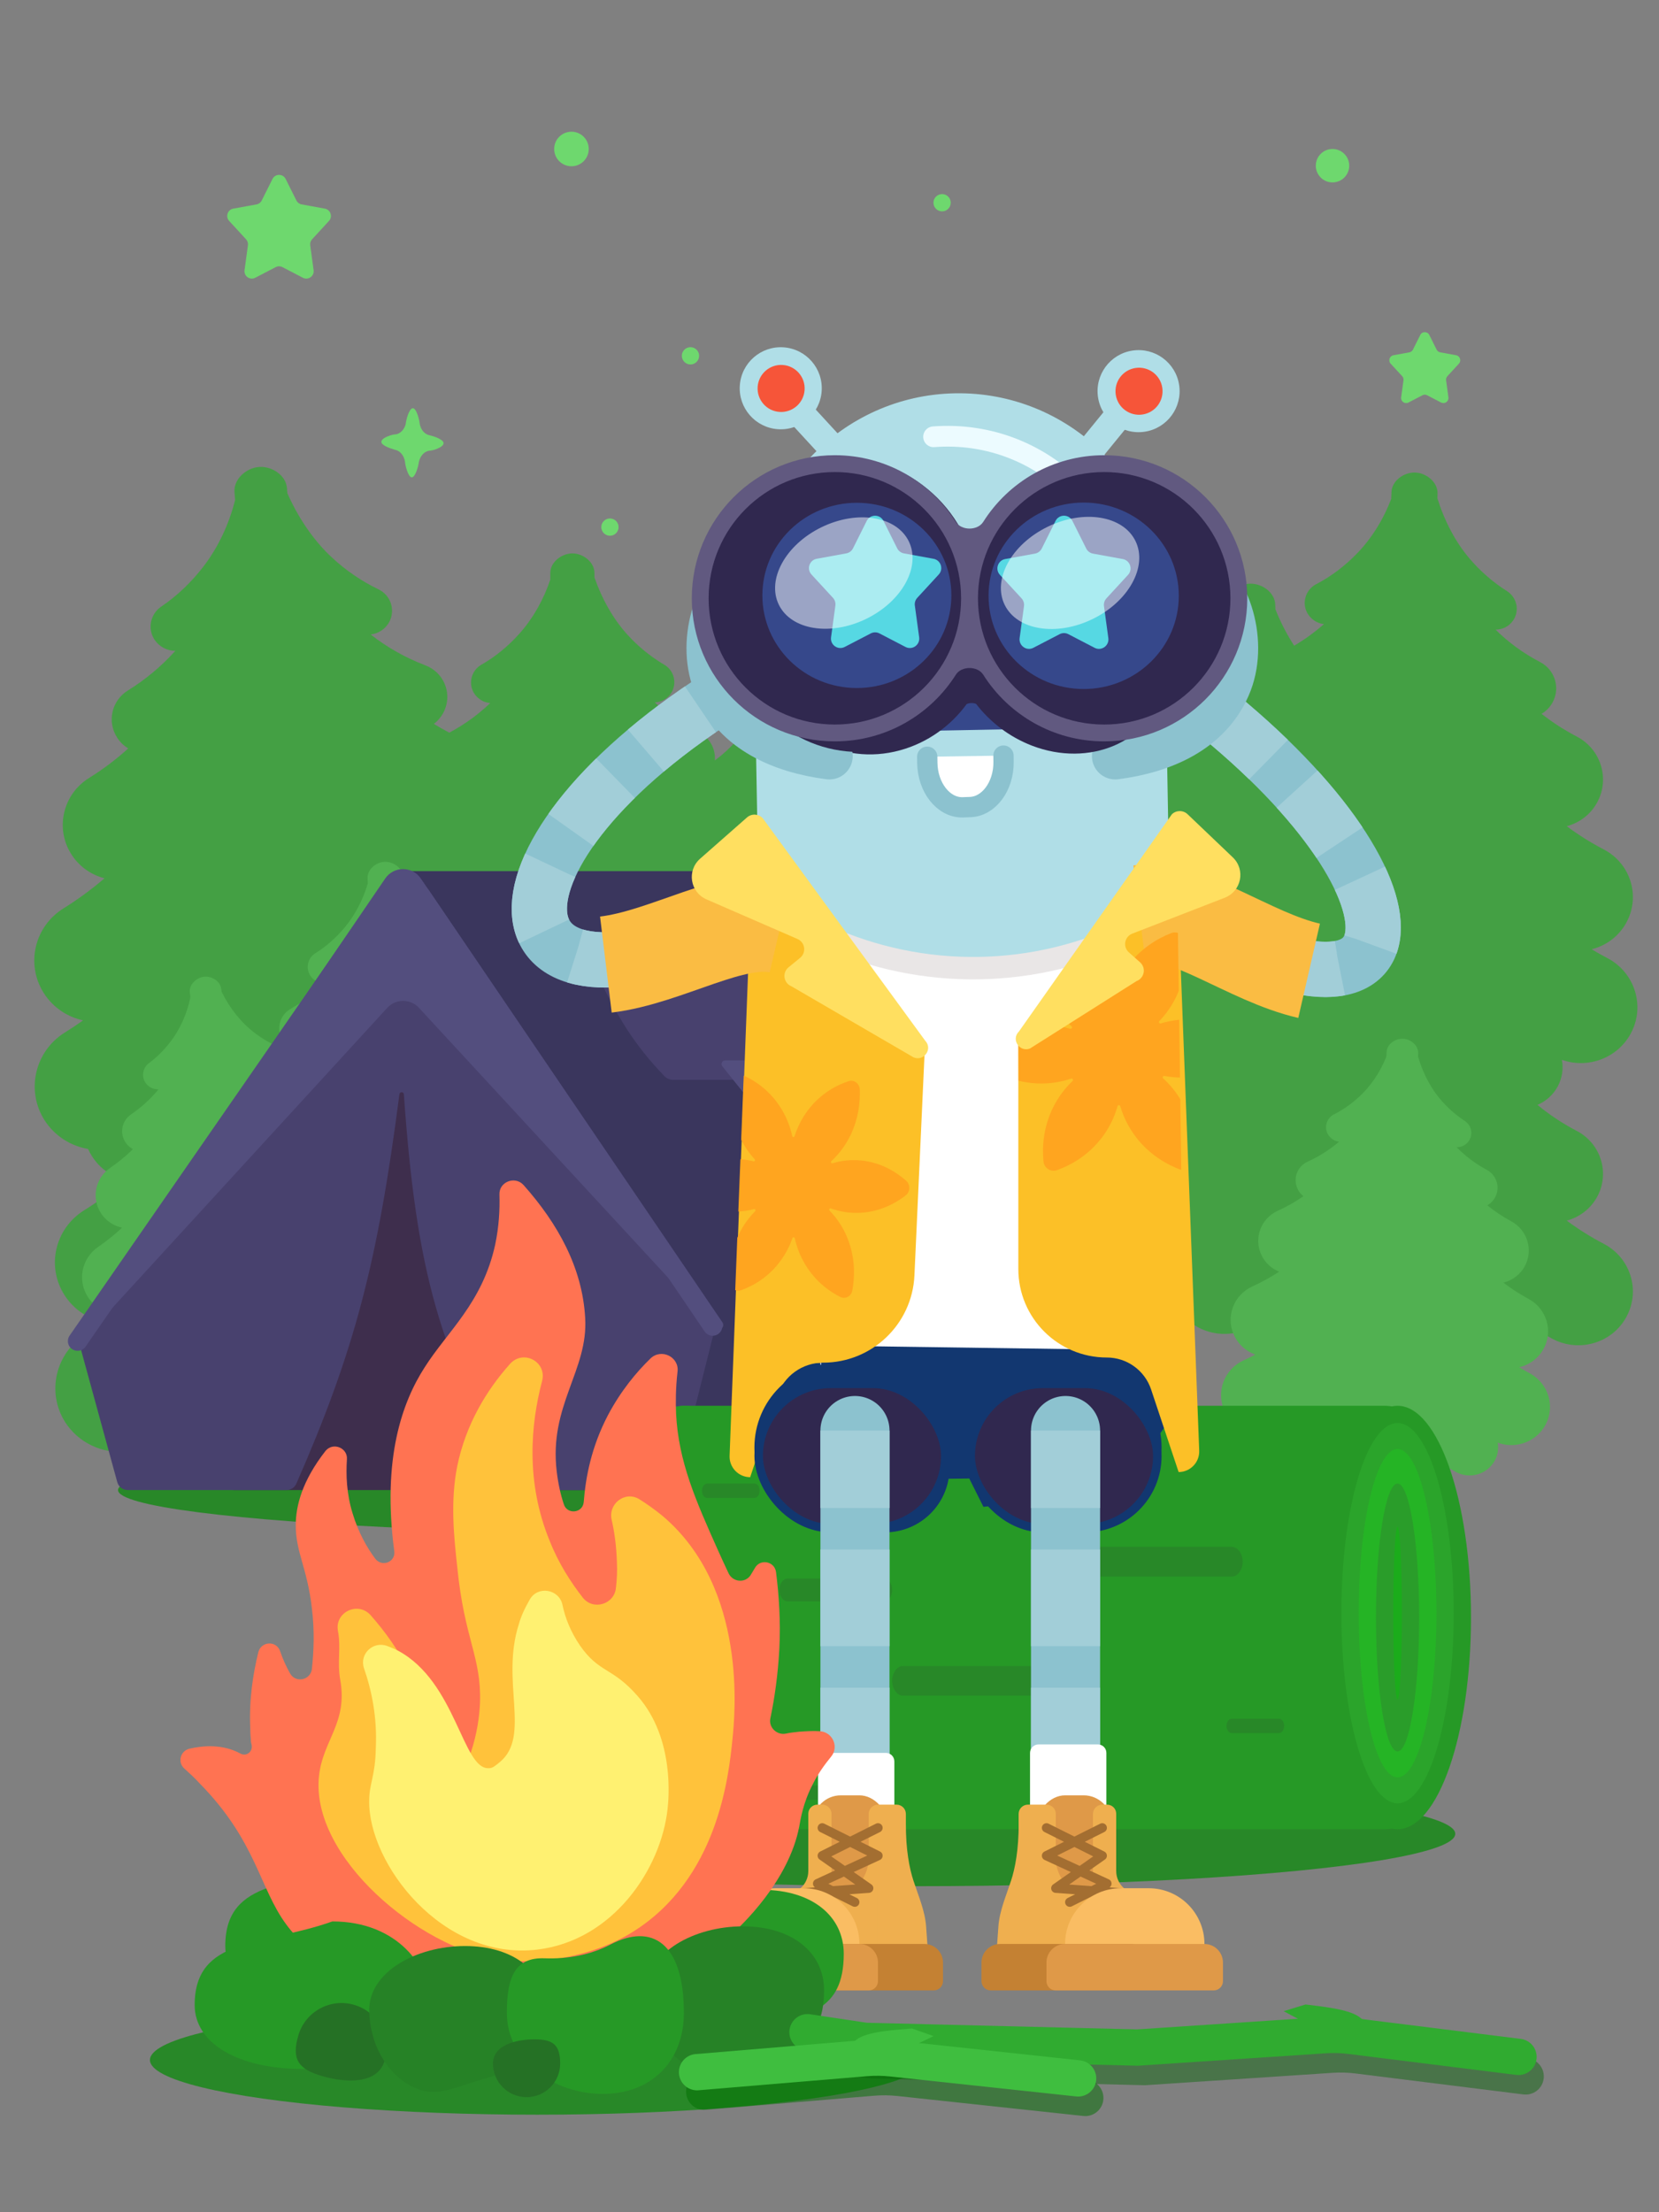 <svg width="192" height="256" viewBox="0 0 192 256" fill="none" xmlns="http://www.w3.org/2000/svg">
<rect x="0" y="0" width="192" height="256" fill="#808080" stroke="none"/>
<path d="M175 133.04C175.012 132.707 174.018 132.42 173.7 132.358L173.7 132.355C173.212 132.295 172.82 131.903 172.705 131.384C172.675 131.04 172.397 130.011 172.043 130C171.683 129.987 171.377 131.021 171.349 131.376C171.215 131.837 170.857 132.18 170.433 132.262C170.069 132.255 169.013 132.552 169 132.916C168.988 133.238 169.966 133.518 170.27 133.592L170.27 133.599C170.773 133.661 171.175 134.077 171.274 134.621L171.276 134.621C171.298 134.96 171.583 135.987 171.93 136C172.279 136.013 172.579 134.995 172.621 134.653L172.622 134.653C172.74 134.152 173.118 133.775 173.569 133.694C173.931 133.698 174.987 133.403 175 133.04Z" fill="#D14E66"/>
<circle opacity="0.5" cx="148.5" cy="84.5" r="1.5" fill="#D14E66"/>
<path fill-rule="evenodd" clip-rule="evenodd" d="M23.549 65.552C25.259 63.325 26.511 60.64 27.209 57.858L27.137 56.955C27.02 55.48 28.463 54.158 29.96 54.039C31.457 53.92 33.091 54.996 33.208 56.472L33.256 57.069C34.477 59.841 36.245 62.505 38.409 64.509C40.001 65.995 41.819 67.239 43.808 68.202C45.196 68.871 45.767 70.535 45.085 71.903C44.652 72.772 43.813 73.316 42.903 73.425C44.799 74.914 46.918 76.112 49.234 76.997C51.282 77.774 52.297 80.054 51.496 82.073C51.221 82.769 50.77 83.344 50.213 83.769C50.794 84.126 51.389 84.465 51.998 84.783C53.748 83.854 55.337 82.7 56.739 81.356C55.975 81.308 55.244 80.866 54.822 80.152C54.179 79.033 54.572 77.572 55.699 76.931C57.362 75.984 58.846 74.739 60.107 73.332C61.688 71.564 62.916 69.378 63.686 67.073V66.314C63.686 65.06 64.982 64.04 66.243 64.04C67.504 64.04 68.8 65.06 68.8 66.314V66.825C69.638 69.246 70.94 71.612 72.617 73.449C73.851 74.811 75.29 75.984 76.891 76.931C78.009 77.59 78.375 79.033 77.713 80.143C77.293 80.848 76.555 81.25 75.786 81.282C77.275 82.668 78.971 83.824 80.852 84.728C82.135 85.34 82.843 86.666 82.731 87.998C83.623 87.346 84.439 86.595 85.168 85.781C86.524 84.265 87.577 82.391 88.237 80.415V79.761C88.237 78.686 89.349 77.811 90.431 77.811C91.513 77.811 92.625 78.686 92.625 79.761V80.197C93.344 82.275 94.461 84.306 95.9 85.882C96.958 87.051 98.194 88.057 99.567 88.87C100.526 89.434 100.84 90.673 100.272 91.625C99.912 92.23 99.278 92.576 98.617 92.602C99.895 93.792 101.35 94.784 102.964 95.559C104.391 96.24 104.99 97.951 104.299 99.367C104.062 99.856 103.705 100.247 103.281 100.522C104.342 101.305 105.484 101.991 106.7 102.577C109.025 103.699 109.999 106.477 108.879 108.792C108.293 110.002 107.248 110.844 106.051 111.212C107.183 112.001 108.386 112.702 109.653 113.312C112.238 114.558 113.32 117.646 112.069 120.215C111.405 121.589 110.207 122.536 108.842 122.931C109.333 123.206 109.835 123.467 110.348 123.713C113.025 124.998 114.153 128.202 112.856 130.864C111.675 133.29 108.902 134.431 106.393 133.643C106.516 134.2 106.518 134.786 106.386 135.361C107.445 136.911 107.668 138.965 106.792 140.774C106.109 142.186 104.89 143.167 103.494 143.596C104.813 144.515 106.215 145.333 107.692 146.044C110.706 147.496 111.966 151.096 110.509 154.091C109.734 155.692 108.339 156.796 106.747 157.256C107.319 157.576 107.904 157.881 108.502 158.168C111.622 159.666 112.937 163.4 111.425 166.504C110.048 169.331 106.815 170.661 103.891 169.742C104.104 170.711 104.005 171.755 103.538 172.72C102.429 175.002 99.666 175.967 97.368 174.858C96.772 174.572 96.187 174.268 95.616 173.947L94.966 176.628C94.706 177.692 93.758 178.441 92.659 178.441H77.788C76.698 178.441 75.741 177.692 75.481 176.628L74.891 174.192C74.468 174.438 74.038 174.675 73.601 174.903C72.922 175.255 72.188 175.426 71.464 175.426C69.801 175.426 68.191 174.524 67.36 172.954C66.849 171.983 66.724 170.91 66.928 169.911C66.316 170.102 65.688 170.193 65.062 170.193C63.185 170.193 61.362 169.354 60.148 167.852C58.873 170.287 55.913 171.442 53.265 170.424C51.189 169.633 49.217 168.667 47.359 167.535C45.515 170.666 42.095 172.916 38.254 173.222C34.79 173.497 31.415 172.158 29.087 169.838C27.817 170.879 26.473 171.842 25.058 172.722C24.284 173.2 23.43 173.471 22.57 173.539C20.596 173.696 18.601 172.787 17.467 171.018C16.77 169.924 16.52 168.674 16.67 167.478C15.961 167.762 15.222 167.929 14.479 167.988C11.794 168.202 9.09 166.975 7.543 164.577C5.357 161.13 6.415 156.581 9.906 154.413C10.623 153.969 11.322 153.504 12.003 153.019C10.191 152.623 8.533 151.541 7.46 149.863C5.337 146.54 6.366 142.153 9.735 140.059C11.419 139.011 13.004 137.848 14.479 136.576C12.944 136.179 11.554 135.229 10.642 133.794C10.47 133.524 10.321 133.245 10.194 132.961C8.189 132.615 6.336 131.467 5.156 129.638C2.969 126.191 4.028 121.642 7.519 119.474C8.236 119.029 8.935 118.565 9.616 118.08C7.804 117.684 6.145 116.602 5.072 114.924C2.95 111.6 3.978 107.214 7.347 105.12C9.032 104.072 10.617 102.908 12.092 101.637C10.556 101.24 9.166 100.29 8.255 98.855C6.35 95.866 7.275 91.915 10.308 90.029C11.939 89.014 13.454 87.871 14.842 86.607C14.328 86.299 13.877 85.869 13.538 85.327C12.367 83.487 12.932 81.061 14.795 79.908C16.863 78.627 18.705 77.078 20.293 75.311C19.384 75.323 18.48 74.873 17.915 74.075C17.046 72.82 17.376 71.063 18.653 70.203C20.539 68.932 22.184 67.327 23.549 65.552ZM185.608 143.934C184.095 143.144 182.665 142.247 181.324 141.248C182.794 140.856 184.1 139.888 184.865 138.456C186.327 135.717 185.263 132.327 182.487 130.873C180.845 130.015 179.325 129.007 177.935 127.856C178.909 127.442 179.751 126.709 180.285 125.714C180.807 124.734 180.95 123.657 180.763 122.647C183.778 123.708 187.2 122.455 188.741 119.584C190.433 116.434 189.202 112.524 186.003 110.859C185.391 110.539 184.792 110.202 184.207 109.849C185.883 109.434 187.378 108.346 188.245 106.72C189.877 103.68 188.697 99.912 185.608 98.297C184.095 97.507 182.665 96.61 181.324 95.611C182.794 95.219 184.1 94.251 184.865 92.819C186.327 90.08 185.264 86.69 182.487 85.236C181.031 84.475 179.671 83.597 178.413 82.605C178.939 82.292 179.389 81.837 179.697 81.26C180.598 79.584 179.945 77.497 178.24 76.614C176.313 75.609 174.589 74.352 173.088 72.863C173.894 72.862 174.683 72.474 175.149 71.758C175.88 70.636 175.552 69.131 174.411 68.408C172.777 67.369 171.32 66.102 170.084 64.648C168.406 62.688 167.137 60.194 166.353 57.662L166.372 57.129C166.419 55.833 165.105 54.73 163.79 54.683C162.476 54.635 161.086 55.64 161.039 56.936L161.011 57.717C160.123 60.072 158.76 62.287 157.044 64.056C155.677 65.463 154.082 66.694 152.313 67.611C151.114 68.23 150.649 69.726 151.279 70.906C151.69 71.657 152.431 72.14 153.221 72.222C152.162 73.157 151.012 73.993 149.779 74.718C148.911 73.397 148.181 71.965 147.608 70.508L147.586 69.944C147.532 68.559 146.044 67.49 144.639 67.544C143.234 67.599 141.834 68.781 141.888 70.166L141.92 71.007C141.163 73.585 139.888 76.052 138.203 78.072C136.859 79.681 135.259 81.12 133.446 82.239C132.219 82.995 131.843 84.626 132.609 85.833C133.107 86.601 133.938 87.057 134.789 87.08C133.236 88.673 131.454 90.053 129.47 91.173C127.683 92.18 127.063 94.43 128.089 96.195C128.386 96.715 128.79 97.134 129.26 97.442C127.913 98.572 126.453 99.584 124.889 100.471C121.98 102.121 120.965 105.782 122.634 108.65C123.433 110.028 124.698 110.971 126.12 111.4C124.691 112.534 123.164 113.563 121.547 114.48C118.316 116.312 117.187 120.377 119.047 123.567C119.987 125.176 121.496 126.251 123.175 126.691C122.52 127.118 121.849 127.526 121.163 127.914C117.814 129.81 116.652 134.026 118.566 137.334C119.923 139.636 122.406 140.886 124.927 140.788C125.624 140.76 126.322 140.632 126.996 140.394C126.81 141.507 126.997 142.687 127.607 143.738C128.601 145.435 130.433 146.362 132.286 146.29C133.093 146.258 133.903 146.037 134.645 145.619C135.12 145.35 135.587 145.071 136.046 144.782L136.138 145.105C135.186 146.805 135.052 148.918 135.971 150.807C137.032 152.984 139.188 154.275 141.464 154.357C142.452 154.393 143.458 154.205 144.408 153.754C147.217 152.43 149.856 150.848 152.296 149.022L152.236 150.694C152.061 155.552 156.171 159.641 160.935 159.813C165.7 159.985 170.094 156.203 170.269 151.345L170.374 148.429C173.162 150.98 176.288 153.163 179.712 154.953C182.8 156.558 186.623 155.399 188.245 152.358C189.877 149.317 188.697 145.549 185.608 143.934Z" fill="#44A044"/>
<path fill-rule="evenodd" clip-rule="evenodd" d="M46.634 101.451L46.65 101.85C47.4 103.746 48.52 105.584 49.923 106.988C50.955 108.028 52.146 108.911 53.458 109.61C54.373 110.095 54.714 111.228 54.221 112.13C53.907 112.703 53.33 113.047 52.715 113.097C53.952 114.147 55.345 115.008 56.879 115.662C58.236 116.238 58.859 117.796 58.269 119.132C58.067 119.592 57.75 119.967 57.366 120.237C58.387 120.921 59.479 121.513 60.637 122.009C62.848 122.957 63.863 125.489 62.906 127.672C62.406 128.812 61.464 129.63 60.363 130.017C61.448 130.702 62.596 131.304 63.8 131.819C66.259 132.872 67.385 135.686 66.317 138.11C65.749 139.407 64.666 140.328 63.406 140.745C63.876 140.981 64.354 141.203 64.842 141.412C67.388 142.497 68.562 145.417 67.454 147.928C66.346 150.44 63.389 151.593 60.843 150.508C58.227 149.392 55.797 147.99 53.575 146.32L53.683 148.961C53.847 152.955 50.367 156.345 46.316 156.511C44.017 156.606 41.816 155.65 40.312 154.076C36.67 153.776 30.927 152.95 30.468 152.379C28.658 152.454 26.872 151.559 25.894 149.908C24.513 147.534 25.342 144.504 27.745 143.136C28.238 142.856 28.72 142.562 29.189 142.254C27.981 141.941 26.894 141.171 26.216 140.015C24.875 137.726 25.679 134.804 27.998 133.483C29.157 132.822 30.253 132.081 31.277 131.264C30.256 130.958 29.348 130.283 28.772 129.296C27.569 127.238 28.293 124.606 30.38 123.416C31.502 122.777 32.548 122.048 33.513 121.235C33.176 121.015 32.884 120.715 32.67 120.341C31.93 119.074 32.373 117.458 33.655 116.731C35.078 115.923 36.356 114.929 37.469 113.782C36.858 113.768 36.26 113.441 35.901 112.89C35.349 112.024 35.616 110.852 36.497 110.306C37.797 109.5 38.945 108.464 39.908 107.306C41.114 105.854 42.025 104.083 42.565 102.232L42.54 101.619C42.499 100.625 43.504 99.773 44.513 99.732C45.522 99.691 46.593 100.457 46.634 101.451ZM93.186 113.424L93.174 113.907C93.939 116.283 95.162 118.618 96.765 120.445C97.943 121.797 99.328 122.971 100.875 123.928C101.955 124.595 102.281 126.006 101.607 127.068C101.178 127.744 100.445 128.118 99.691 128.13C101.118 129.511 102.752 130.673 104.575 131.595C106.187 132.405 106.824 134.359 105.997 135.944C105.714 136.49 105.297 136.922 104.806 137.222C105.999 138.139 107.286 138.949 108.662 139.646C111.288 140.98 112.326 144.154 110.984 146.744C110.282 148.099 109.065 149.024 107.688 149.409C108.961 150.334 110.317 151.161 111.75 151.888C114.67 153.369 115.823 156.896 114.325 159.772C113.528 161.311 112.133 162.352 110.56 162.761C111.113 163.085 111.679 163.394 112.257 163.686C115.281 165.214 116.483 168.874 114.93 171.854C113.514 174.57 110.313 175.787 107.467 174.824C107.654 175.771 107.533 176.784 107.052 177.711C105.913 179.903 103.182 180.776 100.955 179.644C100.376 179.352 99.811 179.044 99.257 178.718L98.558 181.307C98.279 182.336 97.333 183.041 96.255 183.015L81.677 182.668C80.608 182.642 79.687 181.892 79.458 180.852L78.935 178.472C78.515 178.701 78.088 178.922 77.654 179.133C76.98 179.459 76.257 179.608 75.547 179.591C73.917 179.552 72.36 178.638 71.581 177.093C71.103 176.137 71.004 175.092 71.228 174.125C70.625 174.297 70.007 174.37 69.394 174.356C67.177 174.303 65.066 173.069 64.002 170.973C62.504 167.964 63.757 164.328 66.801 162.848C67.425 162.546 68.036 162.224 68.634 161.886C67.185 161.407 65.921 160.381 65.185 158.917C63.728 156.014 64.943 152.508 67.88 151.079C69.351 150.362 70.749 149.543 72.067 148.625C70.841 148.17 69.782 147.273 69.156 146.019C67.85 143.409 68.943 140.252 71.587 138.964C73.008 138.272 74.344 137.465 75.588 136.548C75.193 136.252 74.86 135.862 74.629 135.389C73.825 133.782 74.494 131.842 76.118 131.057C77.921 130.183 79.562 129.07 81.013 127.757C80.266 127.69 79.562 127.245 79.166 126.542C78.561 125.44 78.981 124.029 80.1 123.433C81.752 122.552 83.236 121.377 84.505 120.039C86.093 118.361 87.346 116.27 88.153 114.053L88.171 113.304C88.2 112.086 89.495 111.125 90.731 111.155C91.967 111.184 93.215 112.205 93.186 113.424Z" fill="#51B151"/>
<path d="M154.382 172.164L165.003 172.703C165.788 172.742 166.492 172.247 166.716 171.502L168.751 164.697L151.463 163.82L152.8 170.797C152.946 171.56 153.603 172.124 154.382 172.164Z" fill="#51B151"/>
<path d="M149.974 169.802C150.492 169.828 151.021 169.733 151.519 169.509C153.853 168.449 155.954 167.032 157.765 165.286C158.721 164.361 159.545 163.398 160.247 162.434C160.76 163.299 161.356 164.175 162.061 165.036C163.828 167.2 165.991 168.988 168.496 170.338C170.098 171.206 172.106 170.623 172.98 169.048C173.854 167.466 173.263 165.489 171.661 164.62C169.923 163.681 168.423 162.446 167.205 160.95C164.963 158.198 164.223 155.234 163.998 153.231C163.822 151.654 162.514 150.428 160.905 150.334C159.297 150.24 157.853 151.3 157.493 152.85C157.002 154.951 155.849 158.005 153.136 160.614C151.87 161.837 150.392 162.831 148.753 163.58C147.095 164.329 146.369 166.27 147.132 167.903C147.669 169.045 148.786 169.742 149.974 169.802Z" fill="#51B151"/>
<path d="M145.59 165.864C146.292 165.9 147.009 165.776 147.684 165.465C151.053 163.939 154.083 161.89 156.702 159.365C158.224 157.893 159.511 156.364 160.588 154.824C161.382 156.222 162.328 157.64 163.461 159.029C166.011 162.155 169.133 164.734 172.748 166.684C174.923 167.857 177.646 167.074 178.836 164.931C180.027 162.789 179.222 160.097 177.047 158.924C174.473 157.532 172.255 155.704 170.446 153.493C167.118 149.412 166.028 145.028 165.692 142.066C165.448 139.921 163.675 138.263 161.492 138.133C159.309 138.003 157.353 139.447 156.863 141.548C156.135 144.655 154.427 149.172 150.415 153.04C148.537 154.847 146.355 156.324 143.924 157.424C141.676 158.443 140.691 161.07 141.725 163.293C142.459 164.841 143.974 165.782 145.59 165.864Z" fill="#51B151"/>
<path d="M159.337 170.833C162.952 171.016 166.324 168.286 166.505 164.723L167.162 151.758C167.343 148.194 164.265 145.138 160.65 144.955C157.035 144.771 153.663 147.501 153.482 151.064L152.825 164.029C152.644 167.593 155.723 170.649 159.337 170.833Z" fill="#51B151"/>
<path d="M146.552 157.014C147.229 157.049 147.92 156.93 148.575 156.63C151.826 155.156 154.756 153.179 157.275 150.746C158.742 149.328 159.983 147.848 161.025 146.364C161.789 147.715 162.705 149.081 163.797 150.417C166.256 153.436 169.274 155.919 172.757 157.806C174.858 158.937 177.489 158.18 178.632 156.112C179.78 154.045 179.009 151.451 176.909 150.313C174.428 148.971 172.283 147.21 170.541 145.073C167.334 141.139 166.275 136.904 165.952 134.045C165.718 131.978 164.006 130.373 161.9 130.247C159.793 130.121 157.904 131.517 157.43 133.542C156.727 136.542 155.078 140.902 151.207 144.63C149.396 146.376 147.288 147.8 144.942 148.865C142.772 149.85 141.818 152.382 142.823 154.527C143.528 156.029 144.994 156.935 146.552 157.014Z" fill="#51B151"/>
<path d="M159.84 160.946C163.104 161.112 166.153 158.564 166.322 155.237L166.935 143.147C167.103 139.82 164.328 136.977 161.064 136.812C157.801 136.646 154.752 139.194 154.583 142.521L153.97 154.611C153.801 157.938 156.577 160.781 159.84 160.946Z" fill="#51B151"/>
<path d="M149.325 147.441C149.931 147.472 150.558 147.363 151.148 147.092C153.9 145.848 156.374 144.168 158.508 142.112C159.639 141.023 160.605 139.888 161.438 138.752C162.039 139.775 162.749 140.803 163.575 141.818C165.66 144.376 168.211 146.478 171.165 148.075C173.053 149.093 175.425 148.412 176.454 146.55C177.483 144.688 176.789 142.354 174.9 141.33C172.85 140.221 171.086 138.767 169.645 137.004C166.999 133.758 166.126 130.269 165.862 127.906C165.649 126.044 164.109 124.596 162.212 124.487C160.316 124.378 158.614 125.63 158.188 127.452C157.608 129.933 156.247 133.533 153.056 136.611C151.561 138.053 149.824 139.226 147.884 140.107C145.931 140.994 145.073 143.275 145.974 145.203C146.603 146.554 147.92 147.37 149.325 147.441Z" fill="#51B151"/>
<path d="M160.678 150.563C162.831 150.672 164.597 149.04 164.705 146.919L165.315 134.881C165.423 132.76 163.83 130.957 161.678 130.848C159.526 130.739 157.759 132.372 157.652 134.492L157.041 146.531C156.934 148.651 158.526 150.454 160.678 150.563Z" fill="#51B151"/>
<path d="M152.215 138.937C152.585 138.956 152.973 138.886 153.333 138.725C155.437 137.775 157.327 136.494 158.962 134.919C160.127 133.793 161.064 132.612 161.828 131.434C162.394 132.532 163.099 133.65 163.991 134.745C165.583 136.695 167.531 138.299 169.781 139.514C170.94 140.143 172.389 139.723 173.023 138.577C173.658 137.438 173.231 136.001 172.072 135.379C170.37 134.46 168.907 133.253 167.714 131.79C165.52 129.098 164.797 126.18 164.576 124.223C164.448 123.083 163.502 122.164 162.34 122.105C162.333 122.105 162.327 122.104 162.321 122.104C161.165 122.045 160.132 122.832 159.871 123.946C159.389 125.996 158.265 128.98 155.619 131.529C154.381 132.721 152.941 133.704 151.336 134.43C150.137 134.971 149.611 136.372 150.165 137.559C150.546 138.392 151.353 138.893 152.215 138.937Z" fill="#51B151"/>
<path d="M161.212 141.404C162.527 141.471 163.686 140.473 163.751 139.176L164.234 129.661C164.3 128.364 163.248 127.254 161.933 127.188C160.617 127.121 159.459 128.119 159.393 129.415L158.911 138.925C158.845 140.227 159.89 141.337 161.212 141.404Z" fill="#51B151"/>
<path d="M155.075 132.129C155.356 132.143 155.647 132.087 155.923 131.954C157.467 131.181 158.862 130.176 160.07 128.969C160.845 128.195 161.535 127.34 162.133 126.417C162.659 127.41 163.284 128.345 163.996 129.2C165.046 130.464 166.277 131.57 167.665 132.479C168.439 132.986 169.487 132.783 169.999 132.021C170.512 131.26 170.302 130.225 169.527 129.718C168.418 128.989 167.432 128.107 166.599 127.098C165.338 125.58 164.433 123.614 163.949 121.668C163.774 120.955 163.147 120.302 162.4 120.264C162.394 120.264 162.387 120.264 162.381 120.263C161.627 120.225 160.943 120.837 160.709 121.542C160.095 123.413 159.038 125.19 157.669 126.562C156.718 127.512 155.613 128.34 154.391 128.95C153.563 129.363 153.23 130.383 153.65 131.198C153.942 131.751 154.494 132.099 155.075 132.129Z" fill="#51B151"/>
<path d="M161.69 133.928C162.59 133.973 163.553 133.298 163.598 132.411L164.131 121.905C164.176 121.017 163.286 120.248 162.386 120.203C161.485 120.157 160.522 120.832 160.477 121.719L159.945 132.225C159.893 133.113 160.783 133.882 161.69 133.928Z" fill="#51B151"/>
<path d="M24.706 165.595L35.26 164.286C36.04 164.189 36.647 163.578 36.739 162.807L37.564 155.751L20.385 157.884L22.91 164.523C23.188 165.249 23.932 165.692 24.706 165.595Z" fill="#51B151"/>
<path d="M19.957 164.033C20.471 163.969 20.977 163.784 21.428 163.476C23.542 162.028 25.367 160.268 26.848 158.235C27.629 157.158 28.273 156.067 28.798 154.996C29.453 155.759 30.192 156.518 31.036 157.245C33.15 159.07 35.59 160.455 38.292 161.351C40.02 161.929 41.896 161.007 42.484 159.303C43.071 157.594 42.146 155.75 40.418 155.172C38.543 154.547 36.852 153.591 35.394 152.328C32.708 150.007 31.466 147.216 30.898 145.283C30.451 143.76 28.95 142.779 27.349 142.965C25.749 143.151 24.511 144.445 24.425 146.035C24.305 148.189 23.698 151.396 21.479 154.436C20.444 155.859 19.16 157.095 17.676 158.117C16.173 159.141 15.795 161.179 16.828 162.655C17.556 163.686 18.777 164.179 19.957 164.033Z" fill="#51B151"/>
<path d="M14.957 160.914C15.655 160.828 16.34 160.581 16.951 160.158C20.004 158.071 22.633 155.528 24.775 152.588C26.018 150.874 27.022 149.145 27.815 147.442C28.839 148.681 30.017 149.914 31.374 151.086C34.427 153.723 37.948 155.721 41.846 157.016C44.192 157.795 46.737 156.551 47.539 154.235C48.34 151.918 47.081 149.407 44.736 148.628C41.96 147.704 39.458 146.287 37.293 144.423C33.309 140.98 31.476 136.852 30.631 133.993C30.02 131.923 27.986 130.596 25.814 130.847C23.641 131.097 21.965 132.858 21.846 135.012C21.668 138.198 20.768 142.943 17.487 147.448C15.95 149.553 14.058 151.386 11.854 152.89C9.816 154.284 9.302 157.041 10.705 159.051C11.697 160.449 13.351 161.114 14.957 160.914Z" fill="#51B151"/>
<path d="M29.358 163.425C32.95 162.979 35.798 159.707 35.359 156.166L33.76 143.283C33.32 139.742 29.759 137.265 26.167 137.711C22.575 138.157 19.727 141.429 20.166 144.97L21.765 157.853C22.205 161.394 25.767 163.871 29.358 163.425Z" fill="#51B151"/>
<path d="M14.367 152.032C15.04 151.949 15.7 151.712 16.293 151.303C19.239 149.288 21.783 146.833 23.841 144C25.041 142.35 26.006 140.677 26.775 139.035C27.762 140.234 28.901 141.42 30.207 142.546C33.153 145.093 36.555 147.016 40.313 148.27C42.578 149.02 45.038 147.819 45.805 145.585C46.578 143.35 45.369 140.929 43.103 140.172C40.428 139.28 38.01 137.918 35.924 136.115C32.084 132.796 30.307 128.809 29.494 126.048C28.904 124.053 26.941 122.77 24.844 123.011C22.748 123.251 21.129 124.954 21.013 127.03C20.841 130.106 19.972 134.686 16.806 139.029C15.325 141.062 13.495 142.829 11.369 144.285C9.403 145.631 8.902 148.29 10.264 150.228C11.218 151.585 12.819 152.224 14.367 152.032Z" fill="#51B151"/>
<path d="M28.138 153.602C31.381 153.199 33.943 150.162 33.532 146.856L32.041 134.843C31.631 131.536 28.405 129.218 25.162 129.62C21.919 130.023 19.358 133.06 19.768 136.366L21.259 148.379C21.669 151.685 24.895 154.004 28.138 153.602Z" fill="#51B151"/>
<path d="M15.443 142.123C16.046 142.048 16.644 141.832 17.178 141.463C19.674 139.761 21.819 137.678 23.564 135.283C24.489 134.015 25.245 132.729 25.867 131.466C26.637 132.369 27.514 133.259 28.503 134.116C31.001 136.274 33.877 137.902 37.063 138.963C39.099 139.638 41.317 138.557 42.008 136.545C42.699 134.532 41.61 132.354 39.573 131.672C37.362 130.935 35.373 129.81 33.648 128.322C30.479 125.584 29.015 122.299 28.345 120.017C27.813 118.221 26.045 117.062 24.159 117.283C22.272 117.504 20.812 119.032 20.709 120.901C20.567 123.444 19.851 127.225 17.242 130.81C16.02 132.489 14.512 133.945 12.754 135.149C10.984 136.361 10.534 138.756 11.756 140.499C12.61 141.721 14.047 142.296 15.443 142.123Z" fill="#51B151"/>
<path d="M27.164 143.231C29.303 142.965 30.76 141.051 30.499 138.944L29.014 126.982C28.752 124.875 26.872 123.375 24.733 123.641C22.594 123.906 21.137 125.82 21.399 127.927L22.883 139.889C23.145 141.996 25.026 143.496 27.164 143.231Z" fill="#51B151"/>
<path d="M16.816 133.247C17.184 133.201 17.554 133.065 17.881 132.844C19.788 131.544 21.427 129.955 22.765 128.12C23.718 126.81 24.436 125.483 24.984 124.191C25.731 125.174 26.62 126.153 27.688 127.077C29.593 128.722 31.79 129.964 34.217 130.771C35.467 131.189 36.822 130.525 37.248 129.287C37.675 128.054 37.006 126.713 35.756 126.301C33.921 125.691 32.271 124.756 30.842 123.522C28.215 121.251 26.997 118.503 26.441 116.613C26.117 115.512 25.026 114.771 23.872 114.915C23.865 114.916 23.859 114.916 23.852 114.917C22.704 115.06 21.823 116.013 21.759 117.155C21.64 119.258 21.049 122.392 18.885 125.36C17.872 126.749 16.625 127.967 15.169 128.96C14.082 129.7 13.807 131.172 14.559 132.245C15.078 132.998 15.96 133.353 16.816 133.247Z" fill="#51B151"/>
<path d="M26.105 134.117C27.412 133.955 28.38 132.772 28.22 131.483L27.046 122.028C26.886 120.739 25.659 119.829 24.351 119.991C23.044 120.153 22.076 121.337 22.236 122.625L23.409 132.074C23.569 133.369 24.791 134.28 26.105 134.117Z" fill="#51B151"/>
<path d="M18.456 126.045C18.735 126.011 19.012 125.905 19.26 125.726C20.647 124.697 21.847 123.466 22.827 122.068C23.457 121.172 23.988 120.21 24.417 119.197C25.107 120.084 25.884 120.896 26.734 121.616C27.987 122.678 29.391 123.554 30.915 124.209C31.766 124.574 32.763 124.192 33.136 123.353C33.508 122.515 33.122 121.531 32.271 121.167C31.053 120.641 29.928 119.943 28.934 119.094C27.429 117.818 26.196 116.038 25.382 114.205C25.086 113.533 24.356 112.999 23.614 113.091C23.607 113.092 23.601 113.093 23.595 113.093C22.846 113.186 22.278 113.908 22.169 114.643C21.889 116.591 21.157 118.525 20.045 120.113C19.273 121.214 18.329 122.221 17.231 123.033C16.488 123.583 16.336 124.646 16.89 125.376C17.274 125.87 17.878 126.117 18.456 126.045Z" fill="#51B151"/>
<path d="M25.277 126.671C26.172 126.56 27.003 125.728 26.894 124.846L25.598 114.407C25.489 113.524 24.48 112.922 23.585 113.033C22.69 113.144 21.859 113.975 21.968 114.857L23.264 125.297C23.367 126.18 24.376 126.782 25.277 126.671Z" fill="#51B151"/>
<ellipse cx="62.181" cy="238.382" rx="44.827" ry="6.332" fill="#288828"/>
<ellipse cx="83.194" cy="172.432" rx="69.533" ry="5.156" fill="#288828"/>
<path d="M127.539 152.946L122.885 171.485C122.745 172.04 122.2 172.428 121.628 172.428H59.427C58.865 172.428 58.326 172.053 58.178 171.511L53.418 154.132C53.401 154.069 53.388 154.006 53.38 153.942L46.85 100.806H91.432C92.26 100.806 93.033 101.216 93.497 101.901L127.349 151.871C127.563 152.186 127.632 152.577 127.539 152.946Z" fill="#3A365D"/>
<path d="M123.799 154.033L119.416 171.49C119.277 172.044 118.731 172.433 118.159 172.433H55.98C55.408 172.433 54.863 172.044 54.724 171.49L50.341 154.033C50.129 153.189 50.767 152.371 51.637 152.371H122.502C123.372 152.371 124.01 153.189 123.799 154.033Z" fill="#3A365D"/>
<path d="M26.998 172.432H64.872L46.588 124.665L26.998 172.432Z" fill="#3E2E4D"/>
<path d="M82.933 152.952L78.279 171.488C78.14 172.043 77.641 172.431 77.07 172.431H61.093C60.669 172.431 60.272 172.212 60.044 171.855C50.811 157.355 48.151 146.675 46.74 126.627C46.719 126.325 46.265 126.312 46.226 126.612C43.705 146.112 41.04 156.304 34.3 171.683C34.102 172.136 33.652 172.431 33.158 172.431H14.775C14.213 172.431 13.72 172.056 13.572 171.514L8.95 154.638C8.846 154.26 8.915 153.854 9.136 153.53L44.502 101.88C45.493 100.432 47.63 100.434 48.619 101.883L82.74 151.873C82.956 152.189 83.026 152.581 82.933 152.952Z" fill="#48416E"/>
<path d="M82.478 153.452L48.758 103.727C47.774 102.277 45.642 102.266 44.644 103.706L8.978 155.196" stroke="#534E7E" stroke-width="2.243" stroke-linecap="round"/>
<path d="M48.705 101.665L83.597 153.005C83.987 153.579 83.192 154.211 82.721 153.701L48.485 116.626C47.495 115.554 45.8 115.557 44.814 116.633L9.317 155.369C8.847 155.883 8.048 155.25 8.44 154.675L44.582 101.662C45.573 100.208 47.716 100.21 48.705 101.665Z" fill="#534E7E"/>
<path d="M99.712 122.44C96.073 119.178 93.822 116.466 91.705 111.91C91.471 111.405 90.969 111.074 90.412 111.074H70.525C69.501 111.074 68.822 112.136 69.264 113.059C71.429 117.587 73.368 120.876 76.906 124.541C77.166 124.81 77.526 124.959 77.9 124.959H98.778C100.088 124.959 100.688 123.314 99.712 122.44Z" fill="#48416E"/>
<path d="M92.045 123.238C91.779 122.905 91.376 122.711 90.95 122.711H83.928C83.575 122.711 83.379 123.119 83.6 123.395L85.88 126.245C86.146 126.578 86.549 126.771 86.975 126.771H93.996C94.349 126.771 94.545 126.363 94.325 126.088L92.045 123.238Z" fill="#534E7E"/>
<ellipse cx="105.768" cy="212.21" rx="62.653" ry="6.063" fill="#288828"/>
<path d="M74.242 167.678C74.242 164.916 76.481 162.678 79.242 162.678H160.242C163.003 162.678 165.242 164.916 165.242 167.678V206.678C165.242 209.439 163.003 211.678 160.242 211.678H79.242C76.481 211.678 74.242 209.439 74.242 206.678V167.678Z" fill="#269926"/>
<path d="M161.742 211.678C157.048 211.678 153.242 200.709 153.242 187.178C153.242 173.647 157.048 162.678 161.742 162.678C166.436 162.678 170.242 173.647 170.242 187.178C170.242 200.709 166.436 211.678 161.742 211.678Z" fill="#269926"/>
<path d="M79.242 211.678C73.719 211.678 69.242 200.709 69.242 187.178C69.242 173.647 73.719 162.678 79.242 162.678C84.765 162.678 89.242 173.647 89.242 187.178C89.242 200.709 84.765 211.678 79.242 211.678Z" fill="#269926"/>
<path d="M161.742 208.678C158.152 208.678 155.242 198.828 155.242 186.678C155.242 174.528 158.152 164.678 161.742 164.678C165.332 164.678 168.242 174.528 168.242 186.678C168.242 198.828 165.332 208.678 161.742 208.678Z" fill="#2BA42B"/>
<path d="M161.742 205.678C159.257 205.678 157.242 197.171 157.242 186.678C157.242 176.184 159.257 167.678 161.742 167.678C164.227 167.678 166.242 176.184 166.242 186.678C166.242 197.171 164.227 205.678 161.742 205.678Z" fill="#25B425"/>
<path d="M161.742 202.678C160.361 202.678 159.242 195.738 159.242 187.178C159.242 178.617 160.361 171.678 161.742 171.678C163.123 171.678 164.242 178.617 164.242 187.178C164.242 195.738 163.123 202.678 161.742 202.678Z" fill="#2A9D2A"/>
<path d="M161.742 196.678C161.466 196.678 161.242 192.201 161.242 186.678C161.242 181.155 161.466 176.678 161.742 176.678C162.018 176.678 162.242 181.155 162.242 186.678C162.242 192.201 162.018 196.678 161.742 196.678Z" fill="#1BAC1B"/>
<path d="M142.573 182.442H125.399C124.727 182.442 124.152 181.649 124.152 180.723C124.152 179.797 124.727 179.004 125.399 179.004H142.573C143.244 179.004 143.82 179.797 143.82 180.723C143.82 181.649 143.244 182.442 142.573 182.442Z" fill="#288828"/>
<path d="M124.937 196.226H104.499C103.827 196.226 103.251 195.432 103.251 194.506C103.251 193.581 103.827 192.787 104.499 192.787H124.937C125.609 192.787 126.185 193.581 126.185 194.506C126.281 195.432 125.705 196.226 124.937 196.226Z" fill="#288828"/>
<path d="M102.294 185.311H91.163C90.588 185.311 90.204 184.65 90.204 183.989C90.204 183.195 90.684 182.666 91.163 182.666H102.294C102.87 182.666 103.254 183.327 103.254 183.989C103.254 184.65 102.87 185.311 102.294 185.311Z" fill="#288828"/>
<path d="M87.311 173.341H81.845C81.483 173.341 81.242 172.925 81.242 172.509C81.242 172.01 81.544 171.678 81.845 171.678H87.311C87.672 171.678 87.914 172.093 87.914 172.509C87.914 172.925 87.672 173.341 87.311 173.341Z" fill="#288828"/>
<path d="M98.705 208.274H93.24C92.878 208.274 92.637 207.858 92.637 207.443C92.637 206.944 92.938 206.611 93.24 206.611H98.705C99.067 206.611 99.308 207.027 99.308 207.443C99.308 207.858 99.067 208.274 98.705 208.274Z" fill="#288828"/>
<path d="M148.014 200.552H142.548C142.186 200.552 141.945 200.136 141.945 199.72C141.945 199.221 142.247 198.889 142.548 198.889H148.014C148.376 198.889 148.617 199.304 148.617 199.72C148.617 200.136 148.376 200.552 148.014 200.552Z" fill="#288828"/>
<path d="M88.25 96.501L136.213 95.823C137.564 95.804 138.685 96.894 138.704 98.245L138.721 99.43C138.74 100.781 137.65 101.901 136.299 101.92L88.336 102.598C86.985 102.617 85.865 101.527 85.846 100.177L85.829 98.992C85.809 97.641 86.899 96.52 88.25 96.501Z" fill="#F6B11B"/>
<path d="M133.9 155.253C132.688 155.275 131.688 154.347 131.668 153.183L131.61 149.946C131.589 148.781 132.606 147.766 133.817 147.744L134.204 145.014L89.162 145.821L89.819 148.53C91.031 148.508 91.976 149.49 91.998 150.655L92.055 153.891C92.076 155.056 91.11 156.018 89.899 156.04L89.919 158.034L133.885 157.246L133.9 155.253Z" fill="#164664"/>
<path d="M135.403 157.148L87.198 157.83C86.853 157.835 86.566 157.546 86.561 157.188L86.504 153.16C86.499 152.803 86.777 152.506 87.122 152.502L135.328 151.82C135.673 151.816 135.959 152.104 135.965 152.462L136.021 156.49C136.026 156.848 135.748 157.144 135.403 157.148Z" fill="#CD7F4F"/>
<path d="M120.236 158.174L114.226 158.259C113.243 158.273 112.427 157.48 112.414 156.497L112.373 153.639C112.359 152.656 113.152 151.841 114.135 151.827L120.145 151.742C121.128 151.728 121.943 152.521 121.957 153.503L121.998 156.362C122.011 157.345 121.218 158.16 120.236 158.174Z" stroke="#FECA60" stroke-width="2.399" stroke-miterlimit="10"/>
<path d="M110.607 154.967L116.104 154.889" stroke="#FECA60" stroke-width="2.399" stroke-miterlimit="10" stroke-linecap="round"/>
<path d="M136.864 157.194L87.421 157.893L87.432 158.656C87.532 165.716 93.336 171.358 100.396 171.258L124.273 170.921C131.332 170.821 136.975 165.017 136.875 157.957L136.864 157.194Z" fill="#123770"/>
<path d="M110.379 167.503L107.925 174.375L103.016 170.939L106.452 162.595H115.778L121.668 173.393L113.815 174.375L110.379 167.503Z" fill="#123770"/>
<path d="M110.532 45.513C97.404 45.748 86.956 56.7 87.193 69.974L88.6 148.558C88.62 149.643 89.505 150.506 90.578 150.487L134.231 149.705C135.304 149.686 136.158 148.791 136.138 147.706L134.731 69.122C134.493 55.848 123.658 45.278 110.532 45.513Z" fill="#B0DEE7"/>
<path d="M116.135 87.439L116.144 88.145C116.18 91.005 114.41 93.368 112.211 93.396L111.383 93.426C109.185 93.454 107.356 91.136 107.32 88.276L107.311 87.57" fill="white"/>
<path d="M116.135 87.439L116.144 88.145C116.18 91.005 114.41 93.368 112.211 93.396L111.383 93.426C109.185 93.454 107.356 91.136 107.32 88.276L107.311 87.57" stroke="#8CC2CF" stroke-width="2.349" stroke-miterlimit="10" stroke-linecap="round" stroke-linejoin="round"/>
<path d="M94.927 162.179L95.149 108.176L95.367 108.275C106.78 113.493 119.941 113.27 131.17 107.667L130.948 161.67L94.927 162.179Z" fill="white"/>
<path d="M94.881 155.711L95.7 167.521L108.337 166.391C112.015 166.062 115.718 166.118 119.385 166.556L131.721 168.03L130.902 156.22L94.881 155.711Z" fill="#123770"/>
<path d="M95.146 108.178L95.363 108.277C106.776 113.495 119.937 113.271 131.166 107.669" stroke="#E9E6E6" stroke-width="2.595" stroke-linecap="round" stroke-linejoin="round"/>
<path d="M130.207 110.966L126.33 111.035C125.934 111.042 125.608 110.727 125.601 110.331C125.593 109.935 125.909 109.609 126.304 109.602L130.181 109.532C130.577 109.525 130.904 109.84 130.911 110.236C130.918 110.632 130.603 110.959 130.207 110.966Z" fill="#A2CED8"/>
<path d="M130.331 116.966L126.454 117.035C126.058 117.042 125.732 116.727 125.724 116.331C125.717 115.936 126.032 115.609 126.428 115.602L130.305 115.533C130.701 115.525 131.027 115.841 131.034 116.236C131.042 116.632 130.726 116.96 130.331 116.966Z" fill="#A2CED8"/>
<path d="M137.072 82.025L138.019 82.02C138.823 82.012 139.591 81.684 140.155 81.11C140.718 80.536 141.03 79.762 141.023 78.957L141.022 78.706C141.014 77.901 140.687 77.133 140.112 76.57C139.538 76.006 138.764 75.694 137.959 75.701L137.014 75.706L137.072 82.025Z" fill="#F65539"/>
<path d="M136.099 84.638L136.413 84.637C136.641 84.635 136.867 84.588 137.077 84.499C137.287 84.409 137.478 84.28 137.638 84.117C137.798 83.954 137.924 83.761 138.009 83.549C138.095 83.337 138.138 83.111 138.135 82.883L138.064 74.987C138.062 74.759 138.015 74.534 137.925 74.323C137.836 74.114 137.706 73.923 137.543 73.763C137.381 73.603 137.188 73.477 136.976 73.392C136.764 73.307 136.538 73.264 136.31 73.266L135.995 73.268C135.767 73.27 135.541 73.317 135.331 73.406C135.12 73.495 134.93 73.625 134.77 73.788C134.61 73.951 134.484 74.144 134.398 74.355C134.313 74.567 134.27 74.794 134.272 75.022L134.345 82.914C134.347 83.142 134.394 83.368 134.483 83.579C134.572 83.789 134.702 83.98 134.865 84.14C135.028 84.3 135.221 84.427 135.432 84.512C135.644 84.598 135.871 84.641 136.099 84.638Z" fill="#FFB762"/>
<path d="M130.269 113.969L126.392 114.038C125.996 114.045 125.67 113.73 125.662 113.334C125.655 112.938 125.97 112.611 126.366 112.604L130.243 112.535C130.639 112.528 130.965 112.843 130.972 113.239C130.98 113.635 130.665 113.961 130.269 113.969Z" fill="#A2CED8"/>
<path d="M85.573 82.517L84.626 82.547C83.822 82.568 83.043 82.27 82.458 81.716C81.874 81.163 81.534 80.401 81.511 79.597L81.503 79.345C81.482 78.541 81.781 77.761 82.334 77.177C82.887 76.593 83.649 76.252 84.453 76.23L85.398 76.201L85.573 82.517Z" fill="#F65539"/>
<path d="M86.634 85.092L86.321 85.102C86.093 85.109 85.866 85.07 85.652 84.989C85.439 84.907 85.244 84.784 85.078 84.628C84.912 84.471 84.779 84.283 84.686 84.074C84.592 83.866 84.541 83.641 84.535 83.412L84.316 75.52C84.31 75.292 84.349 75.065 84.43 74.852C84.512 74.638 84.634 74.443 84.791 74.278C84.948 74.112 85.136 73.979 85.345 73.886C85.553 73.793 85.778 73.742 86.006 73.735L86.32 73.726C86.549 73.719 86.776 73.758 86.989 73.839C87.203 73.921 87.398 74.043 87.564 74.2C87.73 74.357 87.863 74.545 87.956 74.754C88.049 74.962 88.1 75.187 88.107 75.415L88.324 83.304C88.331 83.533 88.292 83.76 88.211 83.974C88.129 84.187 88.007 84.383 87.85 84.549C87.693 84.715 87.505 84.848 87.296 84.942C87.088 85.035 86.863 85.086 86.634 85.092Z" fill="#FFB762"/>
<rect x="94.904" y="66.358" width="33.534" height="18.444" rx="9.222" transform="rotate(-1.078 94.904 66.358)" fill="#36488B"/>
<path d="M124.966 57.244C120.623 52.492 114.455 50.05 108.045 50.545" stroke="#ECFBFF" stroke-width="2.399" stroke-miterlimit="10" stroke-linecap="round"/>
<path d="M128.595 63.069C128.171 62.108 127.682 61.191 127.132 60.32" stroke="#ECFBFF" stroke-width="2.399" stroke-miterlimit="10" stroke-linecap="round"/>
<path d="M91.956 47.092L96.283 51.796" stroke="#B0DEE7" stroke-width="3.198" stroke-miterlimit="10"/>
<path d="M90.028 49.667C87.412 49.485 85.439 47.217 85.621 44.601C85.803 41.985 88.071 40.012 90.687 40.194C93.303 40.376 95.276 42.645 95.094 45.261C94.912 47.877 92.644 49.849 90.028 49.667Z" fill="#B0DEE7"/>
<path d="M90.212 47.668C88.712 47.564 87.581 46.263 87.685 44.763C87.79 43.263 89.09 42.131 90.59 42.236C92.09 42.34 93.222 43.641 93.117 45.141C93.013 46.641 91.712 47.772 90.212 47.668Z" fill="#F65539"/>
<path d="M128.093 157.093C130.418 157.093 132.483 158.582 133.219 160.788L136.405 170.346C137.757 170.346 138.839 169.222 138.787 167.871L136.182 99.796L117.854 120.877L117.855 146.856C117.855 152.51 122.439 157.093 128.093 157.093Z" fill="#FCC027"/>
<path d="M129.748 47.725L125.994 52.326" stroke="#B0DEE7" stroke-width="3.198" stroke-miterlimit="10"/>
<path d="M132.48 49.959C129.887 50.351 127.468 48.567 127.076 45.974C126.684 43.381 128.468 40.962 131.061 40.57C133.653 40.178 136.073 41.962 136.465 44.555C136.857 47.147 135.073 49.567 132.48 49.959Z" fill="#B0DEE7"/>
<path d="M132.229 47.966C130.742 48.191 129.355 47.168 129.13 45.681C128.905 44.195 129.928 42.807 131.415 42.582C132.902 42.358 134.289 43.381 134.514 44.867C134.739 46.354 133.716 47.742 132.229 47.966Z" fill="#F65539"/>
<path d="M86.385 106.465C55.197 120.919 54.23 98.494 84.77 79.678" stroke="#8CC2CF" stroke-width="6.397" stroke-miterlimit="10" stroke-linecap="round"/>
<path d="M135.877 105.507C165.377 123.153 166.888 102.654 138.49 80.738" stroke="#8CC2CF" stroke-width="6.397" stroke-miterlimit="10" stroke-linecap="round"/>
<path d="M86.385 106.465C55.196 120.919 54.23 98.493 84.77 79.678" stroke="#A2CED8" stroke-width="6.397" stroke-miterlimit="10" stroke-dasharray="7.92 4.75"/>
<path d="M135.877 105.507C165.377 123.153 166.888 102.654 138.49 80.738" stroke="#A2CED8" stroke-width="6.397" stroke-miterlimit="10" stroke-dasharray="7.92 4.75"/>
<path d="M95.262 157.689C92.859 157.689 90.725 159.226 89.965 161.506L86.82 170.941C85.467 170.941 84.386 169.817 84.437 168.466L87.042 100.391L107.032 121.271L105.83 147.591C105.572 153.241 100.917 157.689 95.262 157.689Z" fill="#FCC027"/>
<path d="M90.349 107.074C84.825 105.783 77.256 110.757 70.119 111.622" stroke="#FABC43" stroke-width="11.194" stroke-miterlimit="10"/>
<path d="M131.865 105.696C137.493 104.991 144.499 110.732 151.506 112.341" stroke="#FABC43" stroke-width="11.194" stroke-miterlimit="10"/>
<path d="M85.581 142.688C85.487 142.873 85.409 143.058 85.329 143.243L85.09 149.296C85.293 149.378 85.522 149.391 85.749 149.311C87.006 148.866 88.911 147.895 90.403 145.808C91 144.974 91.419 144.114 91.713 143.278C91.761 143.139 91.947 143.151 91.979 143.294C92.198 144.261 92.566 145.275 93.16 146.276C94.397 148.364 96.076 149.496 97.24 150.081C97.824 150.375 98.518 150.013 98.643 149.333C98.9 147.945 99.051 145.688 98.078 143.276C97.54 141.943 96.796 140.902 96.013 140.097C95.901 139.983 96.011 139.79 96.157 139.842C97.185 140.207 98.38 140.43 99.719 140.336C102.031 140.174 103.777 139.141 104.822 138.33C105.348 137.922 105.378 137.089 104.881 136.646C103.868 135.743 102.099 134.532 99.661 134.292C98.435 134.171 97.323 134.324 96.351 134.613C96.202 134.658 96.105 134.46 96.223 134.353C96.957 133.675 97.662 132.819 98.242 131.737C99.395 129.582 99.557 127.458 99.503 126.082C99.476 125.389 98.841 124.908 98.22 125.111C96.954 125.525 95.029 126.447 93.491 128.495C92.755 129.475 92.272 130.498 91.957 131.479C91.911 131.622 91.721 131.612 91.689 131.465C91.458 130.418 91.052 129.312 90.375 128.228C89.091 126.172 87.387 125.082 86.212 124.527C86.166 124.505 86.12 124.496 86.073 124.482L85.78 131.879C86.23 132.776 86.766 133.529 87.338 134.144C87.437 134.252 87.343 134.43 87.204 134.394C86.729 134.272 86.222 134.186 85.689 134.145L85.449 140.198C86.093 140.165 86.702 140.067 87.262 139.915C87.404 139.877 87.498 140.06 87.392 140.168C86.729 140.84 86.098 141.668 85.581 142.688Z" fill="#FFA51F"/>
<path d="M86.45 94.597L81.023 99.373C79.466 100.744 79.865 103.252 81.773 104.082L92.291 108.659C93.182 109.047 93.349 110.229 92.598 110.843L91.259 111.938C90.5 112.559 90.68 113.756 91.588 114.131L105.733 122.362C106.939 122.86 107.975 121.375 107.078 120.434L88.268 94.676C87.784 94.166 86.978 94.131 86.45 94.597Z" fill="#FFDF60"/>
<path fill-rule="evenodd" clip-rule="evenodd" d="M126.428 111.127C126.551 111.207 126.73 111.407 126.992 111.773C127.754 112.84 128.252 113.936 128.57 114.989C128.618 115.144 128.838 115.146 128.886 114.99C129.18 114.05 129.621 113.078 130.273 112.122C131.904 109.731 134.091 108.546 135.546 107.979C135.809 107.878 136.081 107.878 136.325 107.956L136.42 114.644C136.411 114.667 136.402 114.69 136.393 114.713C136.319 114.898 136.246 115.083 136.158 115.271C135.612 116.426 134.919 117.376 134.178 118.157C134.06 118.283 134.181 118.479 134.347 118.429C134.999 118.227 135.711 118.083 136.468 118.007L136.563 124.694C135.931 124.68 135.328 124.616 134.759 124.511C134.594 124.479 134.493 124.681 134.618 124.794C135.33 125.438 136.011 126.236 136.597 127.197L136.713 135.369C136.699 135.366 136.685 135.363 136.671 135.36C136.629 135.352 136.588 135.343 136.546 135.327C135.124 134.787 133.046 133.688 131.403 131.5C130.536 130.346 129.989 129.15 129.65 128.01C129.603 127.85 129.379 127.85 129.334 128.011C129.023 129.112 128.516 130.268 127.709 131.393C126.023 133.744 123.809 134.876 122.34 135.409C121.62 135.67 120.842 135.178 120.766 134.416C120.617 132.902 120.675 130.551 121.902 128.106C122.518 126.878 123.297 125.893 124.121 125.101C124.252 124.975 124.126 124.763 123.953 124.821C122.824 125.199 121.521 125.435 120.067 125.376C119.282 125.344 118.551 125.23 117.876 125.063L117.856 119.6L118.573 118.891C118.909 118.818 119.259 118.759 119.622 118.717C121.196 118.532 122.621 118.705 123.856 119.046C124.032 119.094 124.149 118.875 124.01 118.756C123.149 118.014 122.313 117.067 121.634 115.865L123.173 114.344C123.516 114.329 123.78 114.201 123.834 113.813C123.842 113.76 123.853 113.708 123.867 113.658L124.676 112.858C124.919 112.79 125.187 112.799 125.444 112.903C126.124 113.181 126.137 112.408 126.148 111.785C126.151 111.639 126.153 111.501 126.164 111.387L126.428 111.127Z" fill="#FFA51F"/>
<path d="M137.444 94.224L142.674 99.214C144.175 100.646 143.675 103.137 141.735 103.89L131.043 108.04C130.137 108.392 129.922 109.567 130.648 110.21L131.942 111.358C132.675 112.009 132.447 113.197 131.525 113.537L119.193 121.341C117.968 121.791 116.992 120.266 117.926 119.362L135.623 94.229C136.128 93.74 136.935 93.737 137.444 94.224Z" fill="#FFDF60"/>
<path d="M87.31 167.508C87.31 162.086 91.705 157.691 97.127 157.691H109.889H116.76L113.325 162.599L111.238 165.58C110.36 166.835 109.889 168.329 109.889 169.861C109.889 173.983 106.547 177.325 102.425 177.325H97.127C91.705 177.325 87.31 172.929 87.31 167.508Z" fill="#123770"/>
<path d="M134.431 167.508C134.431 162.086 130.036 157.691 124.614 157.691H111.852V166.035C111.852 172.27 116.907 177.325 123.142 177.325H124.614C130.036 177.325 134.431 172.929 134.431 167.508Z" fill="#123770"/>
<rect x="87.803" y="160.145" width="21.597" height="16.689" rx="8.344" fill="#30284F" stroke="#123770" stroke-width="0.982"/>
<path d="M98.947 222.481L98.947 165.544" stroke="#8CC2CF" stroke-width="7.996" stroke-miterlimit="10" stroke-linecap="round"/>
<path d="M98.947 222.481L98.947 165.544" stroke="#A2CED8" stroke-width="7.996" stroke-miterlimit="10" stroke-dasharray="11.19 4.8"/>
<rect x="112.343" y="160.145" width="21.597" height="16.689" rx="8.344" fill="#30284F" stroke="#123770" stroke-width="0.982"/>
<path d="M123.318 222.481L123.318 165.544" stroke="#8CC2CF" stroke-width="7.996" stroke-miterlimit="10" stroke-linecap="round"/>
<path d="M123.318 222.481L123.318 165.544" stroke="#A2CED8" stroke-width="7.996" stroke-miterlimit="10" stroke-dasharray="11.19 4.8"/>
<path d="M134.93 71.456L137.188 71.655L136.317 67.442L134.294 64.575L134.93 71.456Z" fill="#0C4CAD"/>
<path d="M121.311 77.554C120.931 76.529 119.899 75.791 118.682 75.786C117.466 75.781 116.427 76.51 116.04 77.532" stroke="#56D8E3" stroke-width="2.313" stroke-linecap="round"/>
<path d="M109.658 77.98C109.279 76.955 108.247 76.217 107.03 76.212C105.813 76.207 104.775 76.937 104.387 77.959" stroke="#56D8E3" stroke-width="2.313" stroke-linecap="round"/>
<ellipse rx="14.922" ry="12.327" transform="matrix(1 0 0 -1 127.135 73.007)" fill="#30284F" stroke="#30284F" stroke-width="3.371"/>
<path d="M138.568 65.827C142.021 67.775 144.236 74.419 142.021 79.45C139.806 84.483 134.672 86.767 129.072 87.498" stroke="#8CC2CF" stroke-width="5.402" stroke-miterlimit="10" stroke-linecap="round"/>
<circle r="14.329" transform="matrix(1 0 0 -1 128.076 68.955)" fill="#30284F" stroke="#30284F" stroke-width="3.371"/>
<path fill-rule="evenodd" clip-rule="evenodd" d="M99.691 64.146C93.666 65.799 89.685 71.852 90.799 77.665C91.913 83.478 97.7 86.85 103.725 85.197C106.542 84.424 108.912 82.69 110.523 80.468C111.269 79.44 113.515 79.4 114.288 80.408C115.721 82.278 117.7 83.817 120.048 84.719C125.879 86.958 131.776 84.412 133.219 79.033C134.662 73.653 131.104 67.477 125.273 65.238C121.077 63.627 116.848 64.493 114.268 67.109C113.395 67.993 111.187 67.98 110.363 67.05C107.889 64.257 103.847 63.006 99.691 64.146Z" fill="#30284F"/>
<path d="M99.691 64.146L99.245 62.521L99.691 64.146ZM103.725 85.197L103.279 83.571H103.279L103.725 85.197ZM120.048 84.719L119.444 86.293L119.444 86.293L120.048 84.719ZM133.219 79.033L134.847 79.47L133.219 79.033ZM125.273 65.238L124.669 66.811L125.273 65.238ZM110.523 80.468L111.888 81.458L110.523 80.468ZM114.288 80.408L115.626 79.383L114.288 80.408ZM92.455 77.347C91.521 72.472 94.886 67.213 100.137 65.772L99.245 62.521C92.447 64.386 87.85 71.231 89.144 77.982L92.455 77.347ZM103.279 83.571C98.108 84.99 93.366 82.101 92.455 77.347L89.144 77.982C90.46 84.854 97.293 88.71 104.171 86.823L103.279 83.571ZM109.159 79.478C107.76 81.407 105.707 82.905 103.279 83.571L104.171 86.823C107.377 85.943 110.063 83.973 111.888 81.458L109.159 79.478ZM112.95 81.434C114.564 83.54 116.793 85.275 119.444 86.293L120.652 83.145C118.607 82.36 116.877 81.016 115.626 79.383L112.95 81.434ZM119.444 86.293C126.004 88.812 133.092 86.016 134.847 79.47L131.591 78.596C130.461 82.809 125.754 85.105 120.652 83.145L119.444 86.293ZM134.847 79.47C136.553 73.111 132.365 66.155 125.877 63.664L124.669 66.811C129.844 68.799 132.771 74.196 131.591 78.596L134.847 79.47ZM125.877 63.664C121.146 61.847 116.182 62.766 113.067 65.925L115.468 68.292C117.513 66.219 121.008 65.406 124.669 66.811L125.877 63.664ZM100.137 65.772C103.709 64.792 107.077 65.883 109.101 68.167L111.625 65.932C108.701 62.631 103.984 61.221 99.245 62.521L100.137 65.772ZM113.067 65.925C113.093 65.899 113.057 65.945 112.896 65.997C112.743 66.045 112.54 66.077 112.317 66.074C112.094 66.072 111.898 66.035 111.757 65.985C111.608 65.933 111.589 65.892 111.625 65.932L109.101 68.167C109.961 69.138 111.284 69.433 112.277 69.445C113.276 69.457 114.581 69.192 115.468 68.292L113.067 65.925ZM111.888 81.458C111.843 81.52 111.833 81.493 111.95 81.446C112.062 81.4 112.229 81.363 112.423 81.36C112.618 81.357 112.784 81.388 112.896 81.429C113.012 81.472 112.999 81.498 112.95 81.434L115.626 79.383C114.781 78.28 113.386 77.972 112.368 77.989C111.348 78.006 109.97 78.36 109.159 79.478L111.888 81.458Z" fill="#30284F"/>
<path d="M86.49 65.826C83.037 67.774 80.823 74.418 83.037 79.449C85.252 84.481 90.386 86.766 95.986 87.497" stroke="#8CC2CF" stroke-width="5.402" stroke-miterlimit="10" stroke-linecap="round"/>
<ellipse cx="99.453" cy="73.008" rx="12.76" ry="12.327" transform="rotate(-180 99.453 73.008)" fill="#30284F" stroke="#30284F" stroke-width="3.371"/>
<circle cx="97.166" cy="68.954" r="14.329" transform="rotate(-180 97.166 68.954)" fill="#30284F" stroke="#30284F" stroke-width="3.371"/>
<ellipse rx="10.936" ry="10.718" transform="matrix(1 0 0 -1 99.168 68.901)" fill="#36488B"/>
<path d="M125.417 57.508C131.842 57.508 137.074 62.616 137.074 68.945C137.074 75.273 131.842 80.382 125.417 80.382C118.991 80.382 113.759 75.273 113.759 68.945C113.759 62.616 118.991 57.508 125.417 57.508Z" fill="#36488B" stroke="#30284F" stroke-width="1.298"/>
<path fill-rule="evenodd" clip-rule="evenodd" d="M82.011 69.236C82.011 77.304 88.552 83.845 96.62 83.845C104.689 83.845 111.23 77.304 111.23 69.235C111.23 61.167 104.689 54.626 96.62 54.626C88.552 54.626 82.011 61.167 82.011 69.236ZM96.62 85.793C87.476 85.793 80.063 78.38 80.063 69.236C80.063 60.091 87.476 52.678 96.62 52.678C102.515 52.678 107.69 55.758 110.624 60.397C111.274 61.425 113.138 61.425 113.788 60.397C116.722 55.758 121.897 52.678 127.792 52.678C136.936 52.678 144.349 60.091 144.349 69.235C144.349 78.38 136.936 85.793 127.792 85.793C121.897 85.793 116.722 82.713 113.788 78.074C113.138 77.046 111.274 77.046 110.624 78.074C107.69 82.713 102.515 85.793 96.62 85.793ZM113.182 69.236C113.182 77.304 119.723 83.845 127.792 83.845C135.86 83.845 142.401 77.304 142.401 69.235C142.401 61.167 135.86 54.626 127.792 54.626C119.723 54.626 113.182 61.167 113.182 69.236Z" fill="#615980"/>
<path d="M100.305 60.283C100.707 59.479 101.849 59.479 102.251 60.283L103.834 63.451C103.987 63.758 104.275 63.975 104.612 64.037L108.038 64.663C108.883 64.817 109.226 65.848 108.643 66.481L106.156 69.184C105.935 69.424 105.833 69.751 105.877 70.074L106.377 73.747C106.497 74.625 105.582 75.274 104.798 74.867L101.778 73.298C101.464 73.135 101.092 73.135 100.778 73.298L97.758 74.867C96.974 75.274 96.059 74.625 96.179 73.747L96.679 70.074C96.723 69.751 96.621 69.424 96.4 69.184L93.913 66.481C93.33 65.848 93.672 64.817 94.517 64.663L97.944 64.037C98.281 63.975 98.569 63.758 98.722 63.451L100.305 60.283Z" fill="#56D8E3"/>
<path d="M122.157 60.285C122.562 59.476 123.712 59.476 124.117 60.285L125.71 63.474C125.864 63.783 126.154 64.002 126.493 64.064L129.942 64.694C130.793 64.849 131.138 65.886 130.551 66.524L128.048 69.244C127.825 69.486 127.722 69.815 127.767 70.141L128.27 73.838C128.39 74.721 127.469 75.374 126.681 74.965L123.64 73.386C123.325 73.222 122.949 73.222 122.634 73.386L119.593 74.965C118.805 75.374 117.884 74.721 118.004 73.838L118.508 70.141C118.552 69.815 118.449 69.486 118.227 69.244L115.723 66.524C115.137 65.886 115.481 64.849 116.332 64.694L119.781 64.064C120.12 64.002 120.41 63.783 120.565 63.474L122.157 60.285Z" fill="#56D8E3"/>
<ellipse opacity="0.5" cx="97.658" cy="66.315" rx="8.367" ry="5.9" transform="rotate(-25.977 97.658 66.315)" fill="white"/>
<ellipse opacity="0.5" cx="123.842" cy="66.3" rx="8.422" ry="5.939" transform="rotate(-25.977 123.842 66.3)" fill="white"/>
<path d="M94.669 203.828C94.669 203.286 95.109 202.847 95.651 202.847H102.523C103.065 202.847 103.505 203.286 103.505 203.828V219.535C103.505 220.078 103.065 220.517 102.523 220.517H95.651C95.109 220.517 94.669 220.078 94.669 219.535V203.828Z" fill="white"/>
<path d="M119.208 202.847C119.208 202.305 119.648 201.866 120.19 201.866H127.062C127.604 201.866 128.044 202.305 128.044 202.847V218.554C128.044 219.097 127.604 219.536 127.062 219.536H120.19C119.648 219.536 119.208 219.097 119.208 218.554V202.847Z" fill="white"/>
<rect x="94.085" y="207.757" width="8.601" height="17.203" rx="3.226" fill="#DF9948"/>
<path d="M100.538 209.91C100.538 209.317 101.02 208.835 101.614 208.835H103.764C104.358 208.835 104.839 209.317 104.839 209.91V224.963C104.839 225.557 104.358 226.038 103.764 226.038H98.088C97.625 226.038 97.214 225.742 97.068 225.303L95.414 220.341C95.29 219.97 95.566 219.587 95.957 219.587C98.487 219.587 100.538 217.536 100.538 215.006V209.91Z" fill="#EFAF4F"/>
<path d="M93.547 209.887C93.547 209.306 94.018 208.835 94.598 208.835H95.16C95.753 208.835 96.235 209.317 96.235 209.91V216.533C96.235 218.22 94.849 219.587 93.162 219.587C92.678 219.587 92.317 220.042 92.434 220.512C92.639 221.331 91.537 221.805 91.084 221.092L90.173 219.661C90.02 219.421 90.219 219.112 90.501 219.152C92.109 219.382 93.547 218.134 93.547 216.511V209.887Z" fill="#EFAF4F"/>
<path d="M101.604 217.76C101.604 217.547 101.665 217.342 101.781 217.164C102.455 216.125 104.83 212.367 104.83 210.983C104.83 214.064 105.248 216.205 105.715 217.636C106.278 219.357 107.051 221.116 107.18 222.922L107.442 226.596C107.484 227.181 107.051 227.691 106.467 227.744L102.777 228.079C102.147 228.136 101.604 227.641 101.604 227.008V217.76Z" fill="#EFAF4F"/>
<path d="M95.161 211.52L101.612 214.745L94.623 217.971L98.924 220.121M101.612 211.52L95.161 214.745L100.537 218.508L93.01 219.046" stroke="#A36E31" stroke-width="1.075" stroke-linecap="round" stroke-linejoin="round"/>
<path d="M83.335 224.959C83.335 221.396 86.223 218.508 89.786 218.508H93.011C96.574 218.508 99.462 221.396 99.462 224.959V227.109H83.335V224.959Z" fill="#FABD63"/>
<path d="M89.784 227.109C89.784 225.921 90.746 224.959 91.934 224.959H106.987C108.174 224.959 109.137 225.921 109.137 227.109V229.259C109.137 229.853 108.656 230.335 108.062 230.335H91.934C90.746 230.335 89.784 229.372 89.784 228.184V227.109Z" fill="#C48133"/>
<path d="M81.182 227.109C81.182 225.922 82.144 224.959 83.332 224.959H99.46C100.647 224.959 101.61 225.922 101.61 227.109V229.26C101.61 229.854 101.129 230.335 100.535 230.335H82.257C81.663 230.335 81.182 229.854 81.182 229.26V227.109Z" fill="#DF9948"/>
<rect width="8.601" height="17.203" rx="3.226" transform="matrix(-1 0 0 1 128.643 207.757)" fill="#DF9948"/>
<path d="M122.189 209.91C122.189 209.317 121.708 208.835 121.114 208.835H118.963C118.37 208.835 117.888 209.317 117.888 209.91V224.963C117.888 225.557 118.37 226.038 118.963 226.038H124.64C125.102 226.038 125.513 225.742 125.66 225.303L127.314 220.341C127.437 219.97 127.161 219.587 126.77 219.587C124.24 219.587 122.189 217.536 122.189 215.006V209.91Z" fill="#EFAF4F"/>
<path d="M129.181 209.887C129.181 209.306 128.71 208.835 128.129 208.835H127.568C126.974 208.835 126.493 209.317 126.493 209.91V216.533C126.493 218.22 127.879 219.587 129.566 219.587C130.05 219.587 130.411 220.042 130.294 220.512C130.089 221.331 131.191 221.805 131.644 221.092L132.555 219.661C132.708 219.421 132.508 219.112 132.226 219.152C130.619 219.382 129.181 218.134 129.181 216.511V209.887Z" fill="#EFAF4F"/>
<path d="M121.124 217.76C121.124 217.547 121.062 217.342 120.947 217.164C120.272 216.125 117.898 212.367 117.898 210.983C117.898 214.064 117.48 216.205 117.012 217.636C116.45 219.357 115.677 221.116 115.548 222.922L115.285 226.596C115.243 227.181 115.677 227.691 116.26 227.744L119.951 228.079C120.581 228.136 121.124 227.641 121.124 227.008V217.76Z" fill="#EFAF4F"/>
<path d="M127.567 211.52L121.116 214.745L128.105 217.971L123.804 220.121M121.116 211.52L127.567 214.745L122.191 218.508L129.717 219.046" stroke="#A36E31" stroke-width="1.075" stroke-linecap="round" stroke-linejoin="round"/>
<path d="M139.393 224.959C139.393 221.396 136.505 218.508 132.942 218.508H129.716C126.154 218.508 123.265 221.396 123.265 224.959V227.109H139.393V224.959Z" fill="#FABD63"/>
<path d="M132.944 227.109C132.944 225.921 131.981 224.959 130.794 224.959H115.741C114.554 224.959 113.591 225.921 113.591 227.109V229.259C113.591 229.853 114.072 230.335 114.666 230.335H130.794C131.981 230.335 132.944 229.372 132.944 228.184V227.109Z" fill="#C48133"/>
<path d="M141.537 227.109C141.537 225.922 140.574 224.959 139.387 224.959H123.259C122.071 224.959 121.109 225.922 121.109 227.109V229.26C121.109 229.854 121.59 230.335 122.184 230.335H140.462C141.056 230.335 141.537 229.854 141.537 229.26V227.109Z" fill="#DF9948"/>
<path d="M53.388 225.195C53.388 229.595 46.135 232.593 38.592 232.593C31.049 232.593 26.072 229.595 26.072 225.195C26.072 217.227 34.039 218.365 42.007 215.52C49.55 215.52 53.388 220.794 53.388 225.195Z" fill="#269926"/>
<path d="M77.163 226.101C77.163 221.7 82.603 218.702 88.26 218.702C93.918 218.702 97.65 221.7 97.65 226.101C97.65 232.925 93.266 233.069 88.254 234.758C86.538 235.336 84.706 235.929 82.998 235.328C79.127 233.965 77.163 229.735 77.163 226.101Z" fill="#269926"/>
<path d="M90.963 200.614C89.922 200.834 88.935 199.902 89.154 198.86C89.648 196.503 90.032 193.817 90.196 190.802C90.361 187.568 90.141 184.553 89.812 181.922C89.648 180.661 87.949 180.332 87.346 181.484C87.181 181.758 87.017 182.032 86.852 182.306C86.195 183.238 84.824 183.073 84.331 182.087C83.947 181.264 83.508 180.332 83.07 179.346C80.548 173.7 78.52 169.15 78.246 163.614C78.191 162.353 78.191 160.653 78.411 158.735C78.63 157.036 76.547 155.994 75.286 157.2C73.642 158.79 71.833 160.982 70.353 163.778C68.434 167.451 67.776 170.959 67.557 173.809C67.447 175.125 65.638 175.289 65.255 174.083C64.871 172.932 64.597 171.671 64.433 170.301C63.501 162.627 68.105 158.57 67.722 152.486C67.393 146.675 64.542 141.578 60.595 137.137C59.609 136.041 57.745 136.754 57.8 138.234C57.855 139.988 57.745 141.961 57.306 144.044C55.826 150.787 51.77 154.076 49.139 158.242C46.562 162.243 44.205 168.766 45.631 179.51C45.795 180.771 44.205 181.374 43.438 180.387C42.451 179.072 41.465 177.318 40.807 175.125C40.094 172.823 40.039 170.685 40.149 168.876C40.259 167.56 38.559 166.848 37.682 167.889C34.941 171.397 34.229 174.303 34.229 176.495C34.229 179.675 35.544 181.374 36.093 186.088C36.422 188.774 36.312 191.131 36.093 193.159C35.928 194.42 34.229 194.804 33.571 193.653C33.078 192.776 32.694 191.899 32.42 191.076C31.981 189.816 30.227 189.925 29.898 191.186C29.295 193.653 28.802 196.668 28.966 200.066C28.966 200.669 29.021 201.217 29.021 201.217C29.021 201.491 29.076 201.765 29.131 201.985C29.241 202.752 28.473 203.3 27.815 202.917C25.787 201.82 23.54 201.985 21.895 202.368C20.854 202.643 20.525 203.958 21.347 204.671C21.895 205.164 22.498 205.712 23.101 206.37C29.679 213.058 30.008 218.484 33.133 222.705C38.45 229.941 49.413 230.215 58.841 230.489C58.951 230.489 59.06 230.489 59.115 230.489C65.035 230.654 76.711 230.982 84.66 223.856C85.701 222.924 91.292 217.717 92.498 211.358C92.663 210.481 92.937 208.617 94.088 206.425C94.691 205.219 95.458 204.177 96.171 203.3C97.158 202.149 96.335 200.395 94.855 200.34C94.143 200.285 93.375 200.34 92.498 200.395C91.95 200.45 91.457 200.505 90.963 200.614Z" fill="#FF7352"/>
<path d="M57.745 226.759C48.591 225.443 35.929 214.918 36.915 205.545C37.354 201.379 40.259 199.406 39.382 194.417C38.998 192.334 39.492 190.69 39.108 188.716C38.724 186.579 41.41 185.263 42.89 186.907C44.535 188.771 46.234 191.073 47.605 193.924C49.085 196.994 49.907 199.954 50.291 202.53C50.619 204.777 53.744 205.052 54.456 202.914C55.224 200.611 55.498 198.583 55.553 196.994C55.717 191.731 53.744 189.703 52.922 181.371C52.538 177.863 52.099 173.752 52.922 169.64C53.908 164.871 56.266 160.925 59.006 157.855C60.541 156.101 63.337 157.581 62.734 159.828C61.418 164.817 60.815 171.504 63.611 178.301C64.652 180.933 66.078 183.125 67.448 184.879C68.654 186.414 71.121 185.647 71.285 183.728C71.395 182.796 71.45 181.81 71.395 180.768C71.34 178.959 71.121 177.315 70.792 175.889C70.353 174.026 72.327 172.491 73.971 173.478C74.848 174.026 75.78 174.684 76.712 175.451C86.579 183.838 85.044 198.528 84.77 201.269C84.331 205.6 83.07 217.44 73.204 223.579C67.996 226.814 62.24 226.923 61.199 226.923C61.199 226.978 59.39 226.978 57.745 226.759Z" fill="#FFC23B"/>
<path d="M42.727 208.398C42.617 215.578 51.114 226.925 62.186 225.61C70.902 224.568 76.493 216.346 77.261 209.329C77.37 208.343 78.138 201.217 73.807 196.283C70.847 192.885 69.367 193.652 67.12 190.418C66.078 188.883 65.421 187.293 65.092 185.704C64.708 183.895 62.241 183.456 61.309 185.101C60.706 186.142 60.268 187.129 60.048 187.951C57.911 194.584 61.474 200.888 57.856 203.903C57.308 204.341 57.034 204.615 56.595 204.615C53.525 204.834 52.813 194.639 46.071 191.021C45.632 190.802 45.248 190.637 44.81 190.473C43.165 189.87 41.575 191.405 42.124 193.049C43.001 195.571 43.659 198.695 43.494 202.258C43.439 205.547 42.727 206.369 42.727 208.398Z" fill="#FFF171"/>
<path d="M49.845 232.023C49.845 236.424 42.592 239.422 35.049 239.422C27.506 239.422 22.529 236.424 22.529 232.023C22.529 224.056 30.496 225.194 38.464 222.349C46.007 222.349 49.845 227.623 49.845 232.023Z" fill="#269926"/>
<path d="M34.527 235.543C35.331 232.783 38.219 231.197 40.979 232.001C43.739 232.804 45.325 235.692 44.522 238.452C43.718 241.212 40.037 241.05 37.277 240.246C34.517 239.443 33.724 238.303 34.527 235.543Z" fill="#257125"/>
<path d="M74.882 230.316C74.882 225.916 80.322 222.918 85.979 222.918C91.636 222.918 95.369 225.916 95.369 230.316C95.369 237.14 90.985 237.285 85.972 238.973C84.257 239.552 82.424 240.145 80.716 239.544C76.845 238.181 74.882 233.951 74.882 230.316Z" fill="#268226"/>
<path d="M42.729 232.594C42.729 228.194 48.169 225.196 53.827 225.196C59.484 225.196 63.217 228.194 63.217 232.594C63.217 239.418 58.833 239.562 53.82 241.251C52.104 241.829 50.272 242.423 48.564 241.821C44.693 240.459 42.729 236.228 42.729 232.594Z" fill="#268226"/>
<path d="M58.659 232.936C58.659 238.51 64.099 242.307 69.756 242.307C75.414 242.307 79.146 238.51 79.146 232.936C79.146 224.756 75.408 222.534 70.658 225.016C68.316 226.24 65.665 226.711 63.025 226.616C59.628 226.494 58.659 228.738 58.659 232.936Z" fill="#269926"/>
<path d="M64.831 238.795C64.831 240.943 63.09 242.684 60.942 242.684C58.794 242.684 57.053 240.943 57.053 238.795C57.053 236.647 59.728 235.995 61.876 235.995C64.024 235.995 64.831 236.647 64.831 238.795Z" fill="#257125"/>
<g opacity="0.5">
<path d="M176.568 240.284L157.135 237.859C156.129 237.733 155.114 237.704 154.102 237.771L132.475 239.203L100.981 238.431L94.282 237.427" stroke="#116711" stroke-width="4.201" stroke-linecap="round"/>
<path d="M149.385 234.995L152.703 236.757L159.002 236.912C158.623 235.222 156.534 234.75 151.925 234.217L149.385 234.995Z" fill="#006B6D"/>
</g>
<path d="M175.739 238.026L156.306 235.601C155.301 235.475 154.285 235.446 153.274 235.513L131.647 236.945L100.152 236.173L93.454 235.169" stroke="#30AB30" stroke-width="4.201" stroke-linecap="round"/>
<path d="M148.557 232.738L151.875 234.5L158.174 234.654C157.795 232.964 155.706 232.493 151.097 231.959L148.557 232.738Z" fill="#30AB30"/>
<g opacity="0.5">
<path d="M81.502 242.053L101.018 240.423C102.028 240.339 103.043 240.351 104.051 240.459L125.602 242.773" stroke="#006D00" stroke-width="4.201" stroke-linecap="round"/>
<path d="M108.879 237.879L105.492 239.504L99.192 239.401C99.639 237.728 101.746 237.342 106.373 236.997L108.879 237.879Z" fill="#006B6D"/>
</g>
<path d="M80.673 239.794L100.189 238.164C101.199 238.08 102.215 238.092 103.223 238.2L124.773 240.514" stroke="#3FBE3F" stroke-width="4.201" stroke-linecap="round"/>
<path d="M108.047 235.62L104.659 237.245L98.359 237.142C98.807 235.469 100.914 235.083 105.54 234.739L108.047 235.62Z" fill="#3FBE3F"/>
<path d="M51.336 51.294C51.35 50.851 50.158 50.468 49.776 50.385L49.776 50.381C49.19 50.301 48.72 49.778 48.583 49.086C48.546 48.627 48.213 47.255 47.787 47.241C47.356 47.224 46.988 48.602 46.955 49.076C46.793 49.691 46.364 50.148 45.856 50.258C45.419 50.248 44.152 50.644 44.136 51.129C44.122 51.559 45.295 51.932 45.66 52.03L45.66 52.041C46.264 52.123 46.746 52.677 46.865 53.402L46.867 53.402C46.894 53.854 47.236 55.224 47.652 55.241C48.071 55.258 48.431 53.901 48.481 53.445L48.482 53.445C48.624 52.777 49.078 52.275 49.618 52.166C50.053 52.172 51.32 51.778 51.336 51.294Z" fill="#6ED86E"/>
<circle cx="66.137" cy="17.241" r="2" fill="#6ED86E"/>
<circle cx="109.031" cy="23.46" r="1" fill="#6ED86E"/>
<circle cx="70.59" cy="60.997" r="1" fill="#6ED86E"/>
<circle cx="79.91" cy="41.176" r="1" fill="#6ED86E"/>
<circle cx="154.215" cy="19.175" r="1.934" fill="#6ED86E"/>
<path d="M31.535 20.712C31.85 20.082 32.746 20.082 33.061 20.712L34.301 23.195C34.421 23.436 34.647 23.606 34.911 23.654L37.597 24.145C38.259 24.266 38.528 25.074 38.071 25.57L36.122 27.689C35.949 27.877 35.868 28.133 35.903 28.387L36.295 31.266C36.389 31.954 35.671 32.462 35.057 32.144L32.69 30.914C32.444 30.786 32.152 30.786 31.906 30.914L29.538 32.144C28.924 32.462 28.207 31.954 28.301 31.266L28.693 28.387C28.727 28.133 28.647 27.877 28.474 27.689L26.524 25.57C26.067 25.074 26.336 24.266 26.998 24.145L29.684 23.654C29.948 23.606 30.174 23.436 30.294 23.195L31.535 20.712Z" fill="#6ED86E"/>
<path d="M164.372 38.76C164.587 38.329 165.2 38.329 165.416 38.76L166.264 40.459C166.346 40.623 166.501 40.74 166.682 40.773L168.519 41.108C168.972 41.191 169.156 41.744 168.843 42.084L167.51 43.532C167.391 43.661 167.336 43.836 167.36 44.01L167.628 45.979C167.692 46.45 167.202 46.798 166.781 46.58L165.162 45.739C164.994 45.651 164.794 45.651 164.626 45.739L163.006 46.58C162.586 46.798 162.096 46.45 162.16 45.979L162.428 44.01C162.451 43.836 162.397 43.661 162.278 43.532L160.945 42.084C160.632 41.744 160.816 41.191 161.269 41.108L163.106 40.773C163.287 40.74 163.441 40.623 163.524 40.459L164.372 38.76Z" fill="#6ED86E"/>
</svg>

